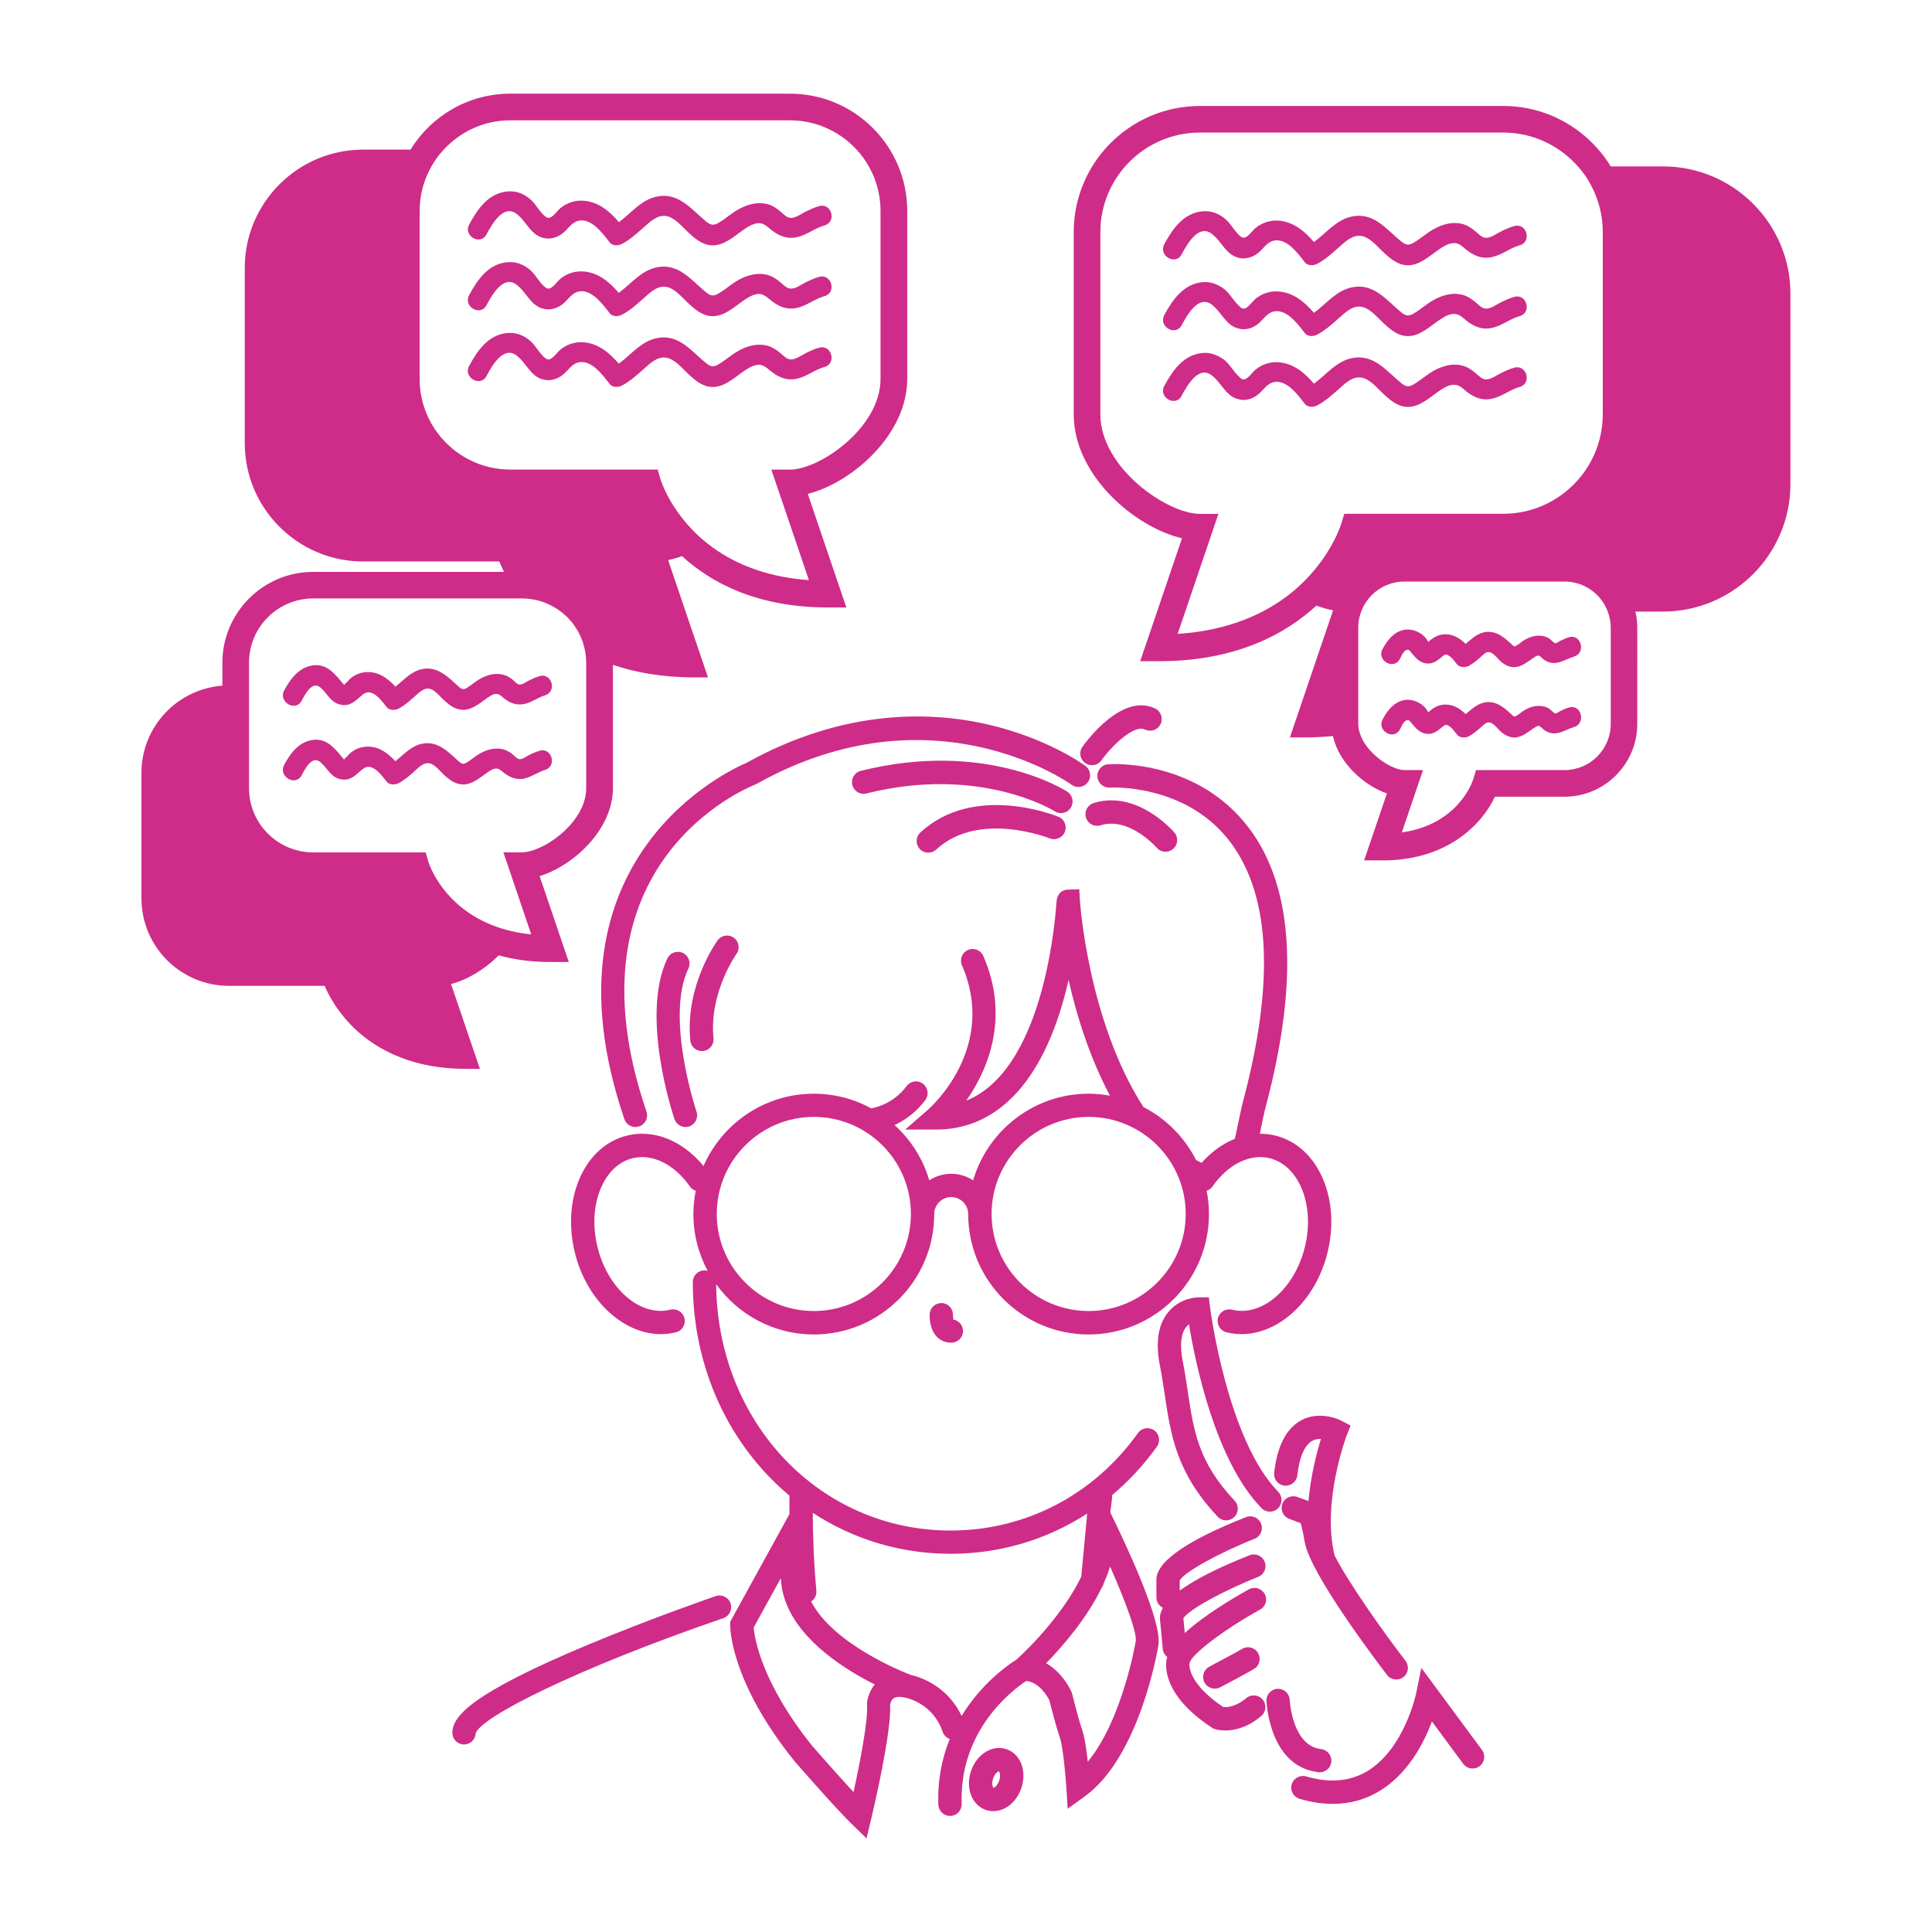 <?xml version="1.0" encoding="utf-8"?>
<!-- Generator: Adobe Illustrator 25.2.1, SVG Export Plug-In . SVG Version: 6.00 Build 0)  -->
<svg version="1.1" id="Layer_1" xmlns="http://www.w3.org/2000/svg" xmlns:xlink="http://www.w3.org/1999/xlink" x="0px" y="0px"
	 viewBox="0 0 290 290" style="enable-background:new 0 0 290 290;" xml:space="preserve">
<style type="text/css">
	.st0{fill:none;}
	.st1{fill:#CE2C88;}
</style>
<g>
	<g>
		<rect class="st0" width="290" height="290"/>
	</g>
	<g>
		<circle class="st0" cx="122.16" cy="182.23" r="14.57"/>
		<path class="st0" d="M163.07,227.55l0.07-0.04c0.01-0.11,0.02-0.22,0.03-0.33c-6.02,3.91-13.06,6.04-20.49,6.04
			c-7.67,0-14.74-2.25-20.7-6.15c0.01,2.57,0.1,6.92,0.54,11.69c0.06,0.67-0.27,1.28-0.79,1.62c3.39,6.48,13.88,10.61,14.99,11.03
			c0.97,0.21,5.38,1.42,7.6,6.15c3.1-5.1,7.29-7.87,8.2-8.43c2.6-2.33,7.32-7.37,9.75-12.49c0.35-3.79,0.64-6.86,0.85-8.98
			C163.11,227.63,163.09,227.6,163.07,227.55z"/>
		<path class="st0" d="M163.41,196.8c8.04,0,14.57-6.54,14.57-14.57s-6.54-14.57-14.57-14.57c-8.04,0-14.57,6.54-14.57,14.57
			S155.38,196.8,163.41,196.8z"/>
		<path class="st0" d="M157.03,249.66c2.51,1.42,3.72,4.1,3.79,4.26l0.1,0.29c0.01,0.04,0.87,3.58,1.52,5.46
			c0.37,1.07,0.65,3.01,0.84,4.77c5.23-6.34,7.18-17.97,7.2-18.1c0.21-1.23-1.53-5.93-3.85-11.2c-0.26,0.83-0.58,1.66-0.94,2.47
			c-0.06,0.24-0.16,0.45-0.29,0.64C163.14,242.95,159.43,247.2,157.03,249.66z"/>
		<path class="st0" d="M149.07,266.96c-0.26,0.76-0.06,1.32,0.06,1.41c0.11-0.01,0.61-0.35,0.86-1.1c0.24-0.71,0.07-1.27-0.05-1.4
			C149.77,265.91,149.31,266.23,149.07,266.96z"/>
		<path class="st0" d="M118.03,240.69c-0.5-1.26-0.77-2.53-0.82-3.82l-4.08,7.41c0.14,1.61,1.18,8.31,8.81,17.8
			c0.01,0.01,3.49,4,6.18,6.91c0.96-4.4,2.21-10.82,2.02-13.08l-0.01-0.15l0.01-0.15c0.02-0.19,0.17-1.59,1.17-2.78
			C126.86,250.6,120.31,246.47,118.03,240.69z"/>
		<g>
			<path class="st1" d="M166.93,224.79c0.01-0.13,0.01-0.25,0-0.37c2.49-2.09,4.76-4.52,6.73-7.28c0.56-0.79,0.38-1.88-0.41-2.44
				c-0.79-0.56-1.88-0.38-2.44,0.41c-6.65,9.3-16.9,14.63-28.12,14.63c-19.63,0-35.03-16.22-35.19-36.98
				c3.28,4.56,8.62,7.55,14.66,7.55c9.97,0,18.07-8.11,18.07-18.07c0-1.41,1.14-2.55,2.55-2.55c1.41,0,2.55,1.14,2.55,2.55
				c0,9.97,8.11,18.07,18.07,18.07s18.07-8.11,18.07-18.07c0-1.2-0.12-2.37-0.35-3.5c0.34-0.11,0.66-0.33,0.88-0.65
				c2.35-3.35,5.65-4.97,8.61-4.23c2.06,0.52,3.76,2.12,4.77,4.53c1.08,2.58,1.25,5.73,0.47,8.85c-1.56,6.27-6.47,10.46-10.91,9.35
				c-0.94-0.23-1.89,0.34-2.12,1.27c-0.23,0.94,0.34,1.89,1.27,2.12c0.75,0.19,1.5,0.28,2.26,0.28c5.61,0,11.11-5,12.9-12.18
				c0.96-3.85,0.73-7.78-0.64-11.05c-1.45-3.45-3.99-5.78-7.15-6.57c-0.78-0.19-1.57-0.28-2.36-0.28c0.06-0.29,0.12-0.58,0.18-0.86
				c0.23-1.15,0.45-2.24,0.73-3.28c5.16-19.45,4.09-33.78-3.19-42.57c-7.88-9.53-19.98-8.79-20.48-8.75
				c-0.96,0.07-1.69,0.9-1.62,1.87c0.07,0.96,0.9,1.68,1.86,1.63c0.11-0.01,10.86-0.62,17.57,7.52c6.49,7.88,7.32,21.14,2.48,39.41
				c-0.3,1.14-0.54,2.33-0.78,3.48c-0.15,0.76-0.32,1.53-0.49,2.31c-1.81,0.72-3.53,1.95-5.01,3.62c-0.28-0.14-0.55-0.29-0.82-0.44
				c-1.73-3.41-4.5-6.21-7.9-7.95c-8.33-12.94-9.52-30.82-9.53-31l-0.1-1.69l-1.7,0.05c-0.48,0.01-1.6,0.23-1.72,1.92
				c-0.32,4.56-2.4,25.3-13.54,29.76c3.1-4.43,6.65-12.28,2.56-21.71c-0.38-0.89-1.42-1.29-2.3-0.91c-0.89,0.39-1.29,1.42-0.91,2.3
				c5.34,12.29-4.58,21.22-5,21.59l-3.51,3.07h4.66c8.04,0,14.27-5.55,18.02-16.06c0.7-1.97,1.32-4.12,1.84-6.39
				c1.17,5.23,3.11,11.52,6.21,17.37c-1.04-0.19-2.11-0.3-3.2-0.3c-8.2,0-15.14,5.5-17.34,13c-0.95-0.62-2.08-0.98-3.29-0.98
				c-1.21,0-2.34,0.36-3.29,0.98c-0.95-3.23-2.78-6.09-5.21-8.29c1.44-0.68,3.19-1.83,4.62-3.77c0.57-0.78,0.41-1.87-0.37-2.45
				c-0.78-0.57-1.87-0.41-2.45,0.37c-2.02,2.75-5.03,3.29-5.1,3.3c-0.06,0.01-0.12,0.03-0.18,0.05c-2.57-1.41-5.51-2.21-8.64-2.21
				c-7.4,0-13.76,4.47-16.56,10.85c-3.16-3.83-7.47-5.57-11.51-4.56c-3.16,0.79-5.7,3.12-7.15,6.57c-1.38,3.27-1.6,7.2-0.64,11.05
				c1.79,7.18,7.29,12.18,12.9,12.18c0.75,0,1.51-0.09,2.26-0.28c0.94-0.23,1.51-1.18,1.27-2.12c-0.23-0.94-1.18-1.51-2.12-1.27
				c-4.45,1.11-9.35-3.08-10.91-9.35c-0.78-3.13-0.61-6.27,0.47-8.85c1.01-2.41,2.7-4.02,4.77-4.53c2.96-0.74,6.26,0.88,8.61,4.23
				c0.22,0.32,0.54,0.53,0.88,0.65c-0.22,1.13-0.35,2.3-0.35,3.5c0,3.09,0.78,5.99,2.15,8.53c-0.16-0.05-0.32-0.08-0.49-0.08
				c-0.97,0-1.75,0.78-1.75,1.75c0,13.16,5.63,24.66,14.53,32.08c0,0.02-0.01,0.04-0.01,0.06c0,0.1-0.03,1.1-0.02,2.72
				c0,0.01-0.01,0.02-0.02,0.02l-8.86,16.1l-0.01,0.43c-0.01,0.34-0.06,8.43,9.64,20.49c0.25,0.29,6.21,7.13,8.63,9.47l2.2,2.14
				l0.71-2.99c0.32-1.33,3.05-12.91,2.83-17.11c0.04-0.21,0.18-0.69,0.53-0.93c0.43-0.3,1.15-0.22,1.68-0.1l0-0.01
				c0.03,0.01,0.05,0.02,0.08,0.02c0.17,0.03,4.13,0.82,5.59,5.12c0.18,0.53,0.59,0.9,1.07,1.08c-1.13,2.79-1.85,6.07-1.71,9.86
				c0.03,0.94,0.81,1.69,1.75,1.69c0.02,0,0.04,0,0.06,0c0.97-0.03,1.72-0.85,1.69-1.81c-0.4-11.13,7.75-17.18,9.69-18.45
				c1.98,0.19,3.22,2.39,3.48,2.91c0.19,0.77,0.95,3.79,1.57,5.6c0.44,1.28,0.83,5.29,0.97,7.51l0.2,3.16l2.57-1.86
				c8.24-5.96,10.95-22.04,11.05-22.71c0.59-3.48-4.84-15.06-7.22-19.9C166.85,225.58,166.93,224.79,166.93,224.79z M163.41,167.65
				c8.04,0,14.57,6.54,14.57,14.57s-6.54,14.57-14.57,14.57c-8.04,0-14.57-6.54-14.57-14.57S155.38,167.65,163.41,167.65z
				 M122.16,167.65c8.04,0,14.57,6.54,14.57,14.57s-6.54,14.57-14.57,14.57s-14.57-6.54-14.57-14.57S114.13,167.65,122.16,167.65z
				 M130.14,255.62l-0.01,0.15l0.01,0.15c0.19,2.26-1.06,8.68-2.02,13.08c-2.69-2.91-6.17-6.9-6.18-6.91
				c-7.63-9.49-8.67-16.18-8.81-17.8l4.08-7.41c0.05,1.28,0.32,2.55,0.82,3.82c2.27,5.78,8.83,9.92,13.28,12.15
				C130.31,254.03,130.16,255.43,130.14,255.62z M152.54,249.14c-0.91,0.56-5.1,3.33-8.2,8.43c-2.22-4.73-6.63-5.94-7.6-6.15
				c-1.11-0.42-11.6-4.54-14.99-11.03c0.53-0.34,0.86-0.95,0.79-1.62c-0.44-4.77-0.53-9.12-0.54-11.69
				c5.95,3.9,13.03,6.15,20.7,6.15c7.43,0,14.46-2.13,20.49-6.04c-0.01,0.11-0.02,0.22-0.03,0.33l-0.07,0.04
				c0.02,0.04,0.04,0.08,0.06,0.12c-0.2,2.11-0.49,5.18-0.85,8.98C159.85,241.77,155.14,246.81,152.54,249.14z M170.48,246.34
				c-0.02,0.13-1.97,11.76-7.2,18.1c-0.19-1.76-0.47-3.7-0.84-4.77c-0.65-1.88-1.51-5.43-1.52-5.46l-0.1-0.29
				c-0.07-0.16-1.28-2.84-3.79-4.26c2.4-2.46,6.11-6.71,8.37-11.4c0.14-0.19,0.24-0.4,0.29-0.64c0.36-0.82,0.69-1.64,0.94-2.47
				C168.95,240.41,170.68,245.1,170.48,246.34z"/>
			<path class="st1" d="M143.04,197.42c0.05-0.96-0.69-1.78-1.65-1.83c-0.96-0.04-1.79,0.69-1.84,1.65
				c-0.02,0.37-0.06,2.26,1.09,3.43c0.55,0.56,1.29,0.87,2.1,0.87c0.04,0,0.08,0,0.12,0c0.97-0.04,1.72-0.85,1.69-1.81
				c-0.03-0.84-0.64-1.51-1.43-1.66C143.06,197.89,143.04,197.63,143.04,197.42z"/>
			<path class="st1" d="M160.72,121.25c0.52-0.81,0.29-1.9-0.52-2.42c-0.5-0.32-12.37-7.78-30.99-3.12
				c-0.94,0.23-1.51,1.18-1.27,2.12c0.23,0.94,1.19,1.51,2.12,1.27c17.08-4.27,28.14,2.6,28.25,2.67c0.29,0.19,0.62,0.28,0.94,0.28
				C159.83,122.05,160.39,121.77,160.72,121.25z"/>
			<path class="st1" d="M93.72,167.98c0.25,0.73,0.93,1.19,1.66,1.19c0.19,0,0.38-0.03,0.57-0.09c0.91-0.31,1.4-1.31,1.09-2.22
				c-12.74-37.32,15.14-48.63,16.34-49.1c0.04-0.02,0.07-0.04,0.11-0.06c0.04-0.02,0.08-0.03,0.11-0.05
				c26.41-14.77,47.02-0.02,47.24,0.14c0.31,0.23,0.68,0.34,1.04,0.34c0.54,0,1.06-0.25,1.41-0.71c0.58-0.78,0.41-1.87-0.36-2.45
				c-0.23-0.17-5.73-4.19-14.8-6.26c-8.32-1.89-21.32-2.42-36.12,5.82C109.95,115.39,80.28,128.6,93.72,167.98z"/>
			<path class="st1" d="M138.15,124.96c-0.71,0.66-0.75,1.76-0.09,2.47c0.34,0.37,0.81,0.56,1.28,0.56c0.43,0,0.85-0.15,1.19-0.47
				c6.37-5.9,16.9-1.73,17.02-1.68c0.89,0.36,1.91-0.06,2.28-0.96c0.37-0.89-0.06-1.92-0.96-2.28
				C158.37,122.39,146.18,117.52,138.15,124.96z"/>
			<path class="st1" d="M163.01,122.74c0.29,0.92,1.27,1.43,2.2,1.14c4.25-1.34,8.36,3.3,8.41,3.36c0.35,0.4,0.83,0.61,1.33,0.61
				c0.4,0,0.81-0.14,1.14-0.42c0.73-0.63,0.82-1.73,0.19-2.47c-0.23-0.26-5.64-6.45-12.12-4.42
				C163.23,120.84,162.72,121.82,163.01,122.74z"/>
			<path class="st1" d="M165.33,114.13c1.43-2.02,4.83-5.44,6.54-4.62c0.87,0.42,1.92,0.05,2.34-0.82c0.42-0.87,0.05-1.92-0.82-2.34
				c-4.95-2.39-10.31,4.9-10.91,5.74c-0.56,0.79-0.38,1.88,0.41,2.44c0.31,0.22,0.66,0.32,1.01,0.32
				C164.45,114.87,164.99,114.61,165.33,114.13z"/>
			<path class="st1" d="M109.66,240.67c-0.31-0.91-1.31-1.4-2.22-1.09c-0.1,0.03-9.68,3.33-19.18,7.3
				c-17.74,7.41-20.25,10.78-20.36,13.11c-0.05,0.97,0.69,1.81,1.66,1.86c0.03,0,0.06,0,0.09,0c0.93,0,1.69-0.7,1.74-1.64
				c0.65-2.41,15.05-9.72,37.19-17.32C109.49,242.58,109.97,241.58,109.66,240.67z"/>
			<path class="st1" d="M151.06,262.55L151.06,262.55c-1.09-0.37-2.32-0.16-3.35,0.58c-0.89,0.63-1.58,1.59-1.96,2.72
				c-0.86,2.56,0.13,5.12,2.25,5.83c0.36,0.12,0.73,0.18,1.1,0.18c1.78,0,3.5-1.36,4.21-3.48
				C154.17,265.82,153.18,263.26,151.06,262.55z M149.99,267.27c-0.25,0.75-0.75,1.09-0.86,1.1c-0.12-0.09-0.32-0.65-0.06-1.41
				c0.24-0.73,0.7-1.05,0.88-1.08C150.06,266,150.23,266.56,149.99,267.27z"/>
			<path class="st1" d="M102.5,143.04c-0.87-0.41-1.92-0.04-2.33,0.83c-4.1,8.65,0.86,23.48,1.07,24.11
				c0.25,0.73,0.93,1.19,1.66,1.19c0.19,0,0.38-0.03,0.56-0.09c0.92-0.31,1.4-1.31,1.09-2.22c-0.05-0.14-4.72-14.1-1.22-21.48
				C103.75,144.5,103.38,143.45,102.5,143.04z"/>
			<path class="st1" d="M110.15,140.76c-0.78-0.57-1.88-0.39-2.44,0.39c-0.2,0.28-4.91,6.89-4.09,15.05
				c0.09,0.9,0.85,1.57,1.74,1.57c0.06,0,0.12,0,0.18-0.01c0.96-0.1,1.66-0.96,1.56-1.92c-0.69-6.79,3.39-12.57,3.44-12.65
				C111.11,142.42,110.93,141.32,110.15,140.76z"/>
			<path class="st1" d="M178.47,198.78c0.9,5.51,3.9,20.43,10.89,27.6c0.68,0.69,1.78,0.7,2.48,0.03c0.69-0.68,0.7-1.78,0.03-2.48
				c-7.67-7.85-10.21-27.47-10.23-27.66l-0.19-1.54l-1.55,0c-0.28,0-2.77,0.07-4.54,2.22c-1.52,1.85-1.94,4.54-1.26,8.01
				c0.31,1.57,0.53,3.07,0.75,4.52c0.9,5.97,1.74,11.61,7.93,18.18c0.34,0.37,0.81,0.55,1.27,0.55c0.43,0,0.86-0.16,1.2-0.48
				c0.7-0.66,0.74-1.77,0.07-2.47c-5.44-5.77-6.13-10.41-7.02-16.3c-0.22-1.49-0.45-3.03-0.77-4.67c-0.46-2.34-0.28-4.1,0.51-5.09
				C178.17,199.04,178.31,198.9,178.47,198.78z"/>
			<path class="st1" d="M189.83,239.25c-0.47-0.85-1.53-1.15-2.38-0.68c-2.32,1.29-6.73,3.89-9.61,6.56l-0.21-2.21
				c0.7-1.23,5.84-4.09,11.22-6.22c0.9-0.36,1.34-1.37,0.98-2.27c-0.36-0.9-1.37-1.34-2.27-0.98c-4.75,1.88-8.24,3.66-10.48,5.31
				l0-1.54c0.66-1.22,5.83-4.1,11.23-6.24c0.9-0.36,1.34-1.37,0.98-2.27c-0.36-0.9-1.37-1.34-2.27-0.98
				c-9.05,3.58-13.57,6.78-13.44,9.51l0,2.53c0,0.69,0.4,1.28,0.98,1.57c-0.34,0.59-0.49,1.17-0.44,1.73l0.42,4.45
				c0.05,0.5,0.31,0.93,0.67,1.21c-0.02,0.07-0.05,0.14-0.07,0.21c-0.2,0.85-0.83,5.42,6.81,10.41l0.2,0.13l0.23,0.07
				c0.14,0.04,0.7,0.2,1.54,0.2c1.31,0,3.29-0.38,5.4-2.17c0.74-0.62,0.83-1.73,0.21-2.47s-1.73-0.83-2.47-0.21
				c-1.64,1.39-3.01,1.38-3.47,1.32c-5.44-3.65-5.05-6.45-5.06-6.45l0.03-0.15c0.27-1.3,5.2-5.04,10.56-8
				C189.99,241.16,190.3,240.1,189.83,239.25z"/>
			<path class="st1" d="M186.37,247.55c-0.35,0.23-2.74,1.51-4.84,2.62c-0.86,0.45-1.19,1.51-0.74,2.36
				c0.31,0.6,0.92,0.94,1.55,0.94c0.27,0,0.55-0.06,0.81-0.2c1.04-0.55,4.5-2.37,5.15-2.8c0.81-0.53,1.02-1.62,0.49-2.42
				C188.26,247.23,187.18,247.01,186.37,247.55z"/>
			<path class="st1" d="M202.73,213.98l-1.38-0.72c-1.15-0.6-3.71-1.3-5.99-0.09c-2.27,1.2-3.65,3.86-4.1,7.9
				c-0.11,0.96,0.58,1.83,1.54,1.93c0.96,0.1,1.83-0.58,1.93-1.54c0.31-2.73,1.1-4.57,2.25-5.19c0.42-0.23,0.88-0.29,1.3-0.27
				c-0.62,2-1.53,5.43-1.87,9.31l-1.66-0.6c-0.9-0.35-1.92,0.1-2.26,1c-0.35,0.9,0.1,1.91,1,2.26l1.74,0.67
				c0.13,0.41,0.34,1.24,0.61,2.81c0.82,4.85,11.18,18.43,12.36,19.97c0.34,0.45,0.86,0.68,1.39,0.68c0.37,0,0.75-0.12,1.06-0.36
				c0.77-0.59,0.91-1.69,0.32-2.45c-3.38-4.4-8.45-11.54-10.64-15.8c0,0,0,0,0,0c-1.97-8.01,1.78-17.95,1.82-18.05L202.73,213.98z"
				/>
			<path class="st1" d="M213.35,250.36l-0.79,3.85c-0.02,0.08-1.76,8.29-7.32,11.64c-2.58,1.56-5.67,1.82-9.18,0.8
				c-0.92-0.27-1.9,0.26-2.17,1.19c-0.27,0.93,0.26,1.9,1.19,2.17c1.73,0.51,3.39,0.76,4.98,0.76c2.53,0,4.88-0.64,7.01-1.93
				c4.29-2.59,6.67-7.23,7.87-10.44l4.69,6.35c0.57,0.78,1.67,0.94,2.45,0.37c0.78-0.57,0.94-1.67,0.37-2.45L213.35,250.36z"/>
			<path class="st1" d="M198.1,266.03c0.88,0,1.64-0.67,1.74-1.56c0.1-0.96-0.59-1.82-1.55-1.93c-4.33-0.47-4.7-7.3-4.7-7.37
				c-0.04-0.96-0.85-1.72-1.82-1.67c-0.97,0.04-1.71,0.86-1.67,1.82c0.02,0.4,0.5,9.9,7.82,10.69
				C197.98,266.03,198.04,266.03,198.1,266.03z"/>
			<path class="st1" d="M249.63,24.98h-7.85c-3.33-5.43-9.3-9.07-16.13-9.07H180.1c-10.44,0-18.93,8.49-18.93,18.93v27.37
				c0,9.08,9.09,16.9,16.25,18.59l-6.27,18.45h2.79c11.42,0,18.89-3.97,23.65-8.34c0.86,0.31,1.7,0.55,2.51,0.7l-6.48,19.08h2.09
				c1.53,0,2.98-0.07,4.37-0.2c0.9,4.08,4.66,7.4,8.1,8.61l-3.42,10.05h2.79c9.9,0,15.02-5.63,16.84-9.56h10.44
				c6.03,0,10.93-4.9,10.93-10.93V94.22c0-0.83-0.1-1.64-0.28-2.42h4.13c10.56,0,19.14-8.59,19.14-19.14V44.12
				C268.77,33.56,260.18,24.98,249.63,24.98z M241.78,94.22v14.44c0,3.82-3.11,6.93-6.93,6.93h-11.81l-1.48,0.01l-0.44,1.41
				c-0.09,0.3-2.19,6.73-10.7,7.94l3.18-9.36h-2.79c-1.96,0-5.86-2.56-6.74-5.68c-0.12-0.41-0.19-0.83-0.19-1.25v-0.23v-1.54V94.22
				c0-3.82,3.11-6.93,6.93-6.93h24.03c1.63,0,3.12,0.57,4.31,1.51c0.54,0.43,1.01,0.93,1.4,1.5c0.32,0.46,0.58,0.97,0.78,1.5
				C241.61,92.55,241.78,93.37,241.78,94.22z M193.75,89.05c-3.75,2.99-9.18,5.59-16.98,6.1l6.12-18.02h-2.79
				c-4.91,0-14.93-6.91-14.93-14.93V34.83c0-8.23,6.7-14.93,14.93-14.93h45.56c4.45,0,8.44,1.97,11.18,5.07
				c0.42,0.48,0.82,0.97,1.18,1.5c0.33,0.48,0.61,0.98,0.88,1.5c1.07,2.06,1.68,4.38,1.68,6.85v27.37c0,8.23-6.7,14.93-14.93,14.93
				h-22.38l-1.49,0.01l-0.43,1.42c-0.1,0.33-1.38,4.34-5.25,8.35c-0.35,0.36-0.72,0.72-1.11,1.08
				C194.6,88.35,194.18,88.7,193.75,89.05z"/>
			<path class="st1" d="M177.36,38.2c0.77-1.42,2.49-4.62,4.51-3.12c0.92,0.68,1.51,1.72,2.28,2.53c0.36,0.38,0.77,0.7,1.26,0.91
				c0.29,0.13,0.6,0.23,0.97,0.26c0.19,0.02,0.36,0.01,0.54-0.01c0.69-0.06,1.32-0.33,1.9-0.77c0.68-0.52,1.22-1.43,2.02-1.76
				c2.08-0.86,3.97,1.78,5.03,3.14c0.42,0.54,1.28,0.51,1.82,0.23c1.25-0.65,2.29-1.61,3.34-2.54c0.85-0.76,1.93-1.8,3.18-1.67
				c1.3,0.14,2.31,1.38,3.19,2.22c1.11,1.06,2.37,2.24,4.01,2.2c1.7-0.04,3.1-1.33,4.41-2.25c0.65-0.45,1.41-0.99,2.23-1.07
				c0.85-0.09,1.33,0.38,1.92,0.88c1.15,0.96,2.42,1.54,3.94,1.22c1.52-0.31,2.73-1.37,4.2-1.78c1.86-0.51,1.07-3.41-0.8-2.89
				c-0.76,0.21-1.47,0.54-2.17,0.9c-0.58,0.3-1.28,0.81-1.96,0.86c-0.7,0.06-1.15-0.5-1.64-0.91c-0.58-0.48-1.19-0.92-1.92-1.13
				c-1.73-0.5-3.54,0.14-4.99,1.09c-0.68,0.45-1.31,0.97-2,1.42c-0.85,0.55-1.34,0.85-2.21,0.16c-2.26-1.81-4.11-4.46-7.4-3.84
				c-2.41,0.45-3.9,2.47-5.79,3.85c-1.43-1.66-3.12-3.09-5.43-3.22c-0.58-0.03-1.13,0.05-1.66,0.21c-0.61,0.19-1.18,0.49-1.68,0.9
				c-0.51,0.41-1.16,1.5-1.83,1.45c-0.11-0.01-0.22-0.04-0.34-0.12c-0.31-0.23-0.58-0.52-0.83-0.84c-0.49-0.61-0.91-1.29-1.49-1.79
				c-0.96-0.84-2.12-1.31-3.4-1.21c-2.89,0.22-4.56,2.63-5.81,4.95C173.85,38.39,176.44,39.9,177.36,38.2z"/>
			<path class="st1" d="M177.36,48.83c0.77-1.42,2.49-4.62,4.51-3.12c0.43,0.32,0.78,0.71,1.12,1.13c0.49,0.6,0.94,1.23,1.5,1.73
				c0.41,0.37,0.9,0.64,1.5,0.76c0.13,0.03,0.25,0.07,0.39,0.08c0.92,0.08,1.72-0.23,2.44-0.78c0.68-0.52,1.22-1.43,2.02-1.76
				c2.08-0.86,3.97,1.78,5.03,3.14c0.42,0.54,1.28,0.51,1.82,0.23c1.25-0.65,2.29-1.61,3.34-2.54c0.85-0.76,1.93-1.8,3.18-1.67
				c1.3,0.14,2.31,1.38,3.19,2.22c1.11,1.06,2.37,2.24,4.01,2.2c1.7-0.04,3.1-1.33,4.41-2.25c0.65-0.45,1.41-0.99,2.23-1.07
				c0.85-0.09,1.33,0.38,1.92,0.88c1.15,0.96,2.42,1.54,3.94,1.22c1.52-0.31,2.73-1.37,4.2-1.78c1.86-0.51,1.07-3.41-0.8-2.89
				c-0.76,0.21-1.47,0.54-2.17,0.9c-0.58,0.3-1.28,0.81-1.96,0.86c-0.7,0.06-1.15-0.5-1.64-0.91c-0.58-0.48-1.19-0.92-1.92-1.13
				c-1.73-0.5-3.54,0.14-4.99,1.09c-0.68,0.45-1.31,0.97-2,1.42c-0.85,0.55-1.34,0.85-2.21,0.16c-2.26-1.81-4.11-4.46-7.4-3.84
				c-2.41,0.45-3.9,2.47-5.79,3.85c-1.43-1.66-3.12-3.09-5.43-3.22c-1.23-0.06-2.4,0.34-3.35,1.12c-0.59,0.48-1.39,1.89-2.17,1.33
				c-0.11-0.08-0.2-0.19-0.3-0.28c-0.56-0.52-1-1.2-1.5-1.8c-0.16-0.19-0.33-0.38-0.51-0.55c-0.29-0.25-0.6-0.46-0.93-0.64
				c-0.75-0.42-1.58-0.64-2.47-0.57c-2.89,0.22-4.56,2.63-5.81,4.95C173.85,49.02,176.44,50.53,177.36,48.83z"/>
			<path class="st1" d="M197.69,60.87c1.25-0.65,2.29-1.61,3.34-2.54c0.85-0.76,1.93-1.8,3.18-1.67c1.3,0.14,2.31,1.38,3.19,2.22
				c1.11,1.06,2.37,2.24,4.01,2.2c1.7-0.04,3.1-1.33,4.41-2.25c0.65-0.45,1.41-0.99,2.23-1.07c0.85-0.09,1.33,0.38,1.92,0.88
				c1.15,0.96,2.42,1.54,3.94,1.22c1.52-0.31,2.73-1.37,4.2-1.78c1.86-0.51,1.07-3.41-0.8-2.89c-0.76,0.21-1.47,0.54-2.17,0.9
				c-0.58,0.3-1.28,0.81-1.96,0.86c-0.7,0.06-1.15-0.5-1.64-0.91c-0.58-0.48-1.19-0.92-1.92-1.13c-1.73-0.5-3.54,0.14-4.99,1.09
				c-0.68,0.45-1.31,0.97-2,1.42c-0.85,0.55-1.34,0.85-2.21,0.16c-2.26-1.81-4.11-4.46-7.4-3.84c-2.41,0.45-3.9,2.47-5.79,3.85
				c-1.43-1.66-3.12-3.09-5.43-3.22c-1.23-0.06-2.4,0.34-3.35,1.12c-0.59,0.48-1.39,1.89-2.17,1.33c-0.11-0.08-0.2-0.19-0.3-0.28
				c-0.56-0.52-1-1.2-1.5-1.8c-0.16-0.19-0.33-0.38-0.51-0.55c-0.31-0.27-0.64-0.48-0.99-0.67c-0.73-0.39-1.54-0.61-2.41-0.54
				c-2.89,0.22-4.56,2.63-5.81,4.95c-0.92,1.7,1.67,3.21,2.59,1.51c0.77-1.42,2.49-4.62,4.51-3.12c0.43,0.32,0.78,0.71,1.12,1.13
				c0.49,0.6,0.94,1.23,1.5,1.73c0.41,0.37,0.9,0.64,1.5,0.76c0.13,0.03,0.25,0.07,0.39,0.08c0.92,0.08,1.72-0.23,2.44-0.78
				c0.68-0.52,1.22-1.43,2.02-1.76c2.08-0.86,3.97,1.78,5.03,3.14C196.29,61.17,197.15,61.15,197.69,60.87z"/>
			<path class="st1" d="M235.48,95.66c-0.47,0.15-0.9,0.34-1.33,0.56c-0.08,0.04-0.54,0.36-0.69,0.33
				c-0.27-0.04-0.68-0.57-0.93-0.72c-0.38-0.23-0.79-0.36-1.23-0.4c-0.87-0.09-1.7,0.19-2.45,0.62c-0.37,0.21-0.69,0.51-1.05,0.74
				c-0.5,0.31-0.46,0.33-0.88-0.06c-0.47-0.44-0.95-0.87-1.48-1.22c-0.42-0.28-0.86-0.49-1.35-0.6c-0.39-0.08-0.8-0.1-1.24-0.02
				c-0.25,0.05-0.47,0.12-0.69,0.21c-0.83,0.35-1.47,0.98-2.17,1.55c-0.79-0.79-1.73-1.4-2.92-1.44c-0.79-0.03-1.51,0.23-2.13,0.7
				c-0.11,0.08-0.4,0.28-0.56,0.46c-0.57-1.27-2.24-2.07-3.56-1.84c-1.6,0.28-2.56,1.56-3.3,2.9c-0.93,1.69,1.66,3.21,2.59,1.51
				c0.21-0.38,0.49-1.12,0.91-1.33c0.44-0.22,0.52,0.01,0.82,0.36c0.63,0.75,1.24,1.51,2.29,1.62c1.02,0.11,1.63-0.45,2.36-1.04
				c0.42-0.34,0.55-0.43,1.05-0.09c0.37,0.25,0.67,0.63,0.95,0.99c0.07,0.09,0.13,0.17,0.19,0.25c0.3,0.38,0.85,0.48,1.33,0.4
				c0.18-0.03,0.35-0.08,0.49-0.16c0.71-0.39,1.29-0.92,1.9-1.45c0.38-0.33,0.76-0.75,1.29-0.58c0.03,0.01,0.06,0.03,0.08,0.04
				c0.59,0.25,1.14,1.06,1.63,1.45c0.68,0.53,1.43,0.87,2.31,0.7c0.89-0.18,1.54-0.73,2.27-1.22c0.18-0.12,0.68-0.52,0.95-0.47
				c0.3,0.05,0.61,0.48,0.86,0.64c1.67,1.1,2.87,0.01,4.47-0.49C238.12,97.98,237.33,95.08,235.48,95.66z"/>
			<path class="st1" d="M235.48,106.2c-0.47,0.15-0.9,0.34-1.33,0.56c-0.08,0.04-0.54,0.36-0.69,0.33
				c-0.27-0.04-0.68-0.57-0.93-0.72c-0.38-0.23-0.79-0.36-1.23-0.4c-0.87-0.09-1.7,0.19-2.45,0.62c-0.37,0.21-0.69,0.51-1.05,0.74
				c-0.5,0.31-0.46,0.33-0.88-0.06c-1.15-1.07-2.37-2.14-4.06-1.83c-1.19,0.22-1.98,1.04-2.86,1.76c-0.79-0.79-1.73-1.4-2.92-1.44
				c-0.79-0.03-1.51,0.23-2.13,0.7c-0.11,0.08-0.39,0.28-0.56,0.46c-0.09-0.19-0.2-0.36-0.33-0.53c-0.32-0.42-0.77-0.76-1.26-0.99
				c-0.63-0.3-1.34-0.43-1.97-0.32c-1.39,0.24-2.29,1.23-2.98,2.36c-0.11,0.18-0.21,0.36-0.31,0.54c-0.22,0.4-0.24,0.79-0.13,1.14
				c0.35,1.1,2.01,1.67,2.72,0.38c0.21-0.38,0.49-1.12,0.91-1.33c0.44-0.22,0.52,0.01,0.82,0.36c0.63,0.75,1.24,1.51,2.29,1.62
				c1.02,0.11,1.63-0.45,2.36-1.04c0.42-0.34,0.55-0.43,1.05-0.09c0.46,0.31,0.81,0.82,1.15,1.25c0.41,0.52,1.28,0.53,1.82,0.23
				c0.71-0.39,1.29-0.92,1.9-1.45c0.38-0.33,0.76-0.75,1.29-0.58c0.62,0.2,1.2,1.08,1.72,1.49c0.68,0.53,1.43,0.87,2.31,0.7
				c0.89-0.18,1.54-0.73,2.27-1.22c0.18-0.12,0.68-0.52,0.95-0.47c0.3,0.05,0.61,0.48,0.86,0.64c1.67,1.1,2.87,0.01,4.47-0.49
				C238.12,108.52,237.33,105.62,235.48,106.2z"/>
			<path class="st1" d="M72.03,160.42L67.7,147.7c2.37-0.6,5.03-2.15,7.16-4.3c2.22,0.62,4.78,1,7.73,1h2.79L81,131.51
				c5.03-1.54,11-6.96,11-13.2V99.8c3.38,1.14,7.41,1.88,12.18,1.88h2.09l-5.98-17.61c0.68-0.13,1.38-0.34,2.08-0.59
				c4.42,4.04,11.33,7.7,21.88,7.7h2.79l-5.79-17.05c6.62-1.66,14.93-8.88,14.93-17.24V31.66c0-9.7-7.89-17.6-17.6-17.6H76.59
				c-6.33,0-11.87,3.37-14.97,8.4H54.5c-9.79,0-17.76,7.97-17.76,17.76v26.3c0,9.79,7.97,17.76,17.76,17.76h20.45
				c0.17,0.42,0.4,0.95,0.7,1.56H47.02c-7.52,0-13.64,6.12-13.64,13.64v3.44c-6.78,0.51-12.15,6.18-12.15,13.09v18.83
				c0,7.25,5.89,13.14,13.14,13.14h14.36c0.55,1.28,1.71,3.53,3.85,5.77c2.92,3.05,8.3,6.69,17.36,6.69H72.03z M37.38,102.86v-3.39
				c0-5.32,4.32-9.64,9.64-9.64h31.08h0.25c0.61,0,1.21,0.06,1.79,0.17c1.08,0.2,2.09,0.59,3.01,1.12c1,0.58,1.89,1.32,2.62,2.2
				c0.69,0.83,1.23,1.77,1.61,2.79c0.23,0.62,0.4,1.28,0.5,1.96c0.07,0.46,0.11,0.92,0.11,1.4v18.83c0,4.93-5.85,9.2-9.15,9.6
				c-0.17,0.02-0.33,0.04-0.49,0.04h-1.01h-1.5h-0.28l0.28,0.82l1.5,4.42l1.26,3.72l1.14,3.36c-0.8-0.08-1.55-0.2-2.28-0.34
				c-0.52-0.1-1.01-0.23-1.5-0.36c-0.52-0.14-1.01-0.3-1.49-0.47c-7.93-2.84-10.05-9.36-10.16-9.7l-0.42-1.44H47.02
				c-5.32,0-9.64-4.32-9.64-9.64v-12.44v-1.5V102.86z M66.61,22.46c2.49-2.7,6.04-4.4,9.98-4.4h41.98c7.5,0,13.6,6.1,13.6,13.6
				v25.23c0,7.3-9.12,13.6-13.6,13.6h-2.79l5.64,16.59c-6.93-0.5-11.81-2.8-15.19-5.47c-0.44-0.34-0.85-0.69-1.24-1.04
				c-0.39-0.36-0.76-0.72-1.1-1.08c-3.5-3.64-4.66-7.27-4.75-7.57l-0.42-1.44H76.59c-7.5,0-13.6-6.1-13.6-13.6V31.66
				c0-2.23,0.55-4.34,1.51-6.2c0.27-0.52,0.56-1.02,0.89-1.5C65.76,23.43,66.17,22.93,66.61,22.46z"/>
			<path class="st1" d="M73.01,35.21c0.77-1.42,2.49-4.62,4.51-3.12c1.6,1.19,2.21,3.5,4.51,3.7c0.92,0.08,1.72-0.23,2.44-0.78
				c0.68-0.52,1.22-1.43,2.02-1.76c2.08-0.86,3.97,1.78,5.03,3.14c0.42,0.54,1.28,0.51,1.82,0.23c1.25-0.65,2.29-1.61,3.34-2.54
				c0.85-0.76,1.93-1.8,3.18-1.67c1.3,0.14,2.31,1.39,3.19,2.22c1.11,1.06,2.37,2.24,4.01,2.2c1.7-0.04,3.1-1.33,4.41-2.25
				c0.11-0.08,0.23-0.15,0.34-0.23c0.41-0.28,0.85-0.55,1.33-0.71c0.18-0.06,0.37-0.11,0.56-0.13c0.45-0.05,0.79,0.07,1.11,0.25
				c0.28,0.17,0.54,0.39,0.82,0.63c1.15,0.96,2.42,1.54,3.94,1.22c1.52-0.31,2.73-1.37,4.2-1.78c1.86-0.51,1.07-3.41-0.8-2.89
				c-0.76,0.21-1.47,0.54-2.17,0.9c-0.58,0.3-1.28,0.81-1.96,0.86c-0.7,0.06-1.15-0.5-1.64-0.91c-0.58-0.48-1.19-0.92-1.92-1.13
				c-0.7-0.2-1.41-0.21-2.11-0.09c-0.51,0.09-1.01,0.24-1.49,0.44c-0.47,0.2-0.92,0.44-1.34,0.71c-0.01,0.01-0.03,0.02-0.04,0.03
				c-0.68,0.45-1.31,0.97-2,1.42c-0.85,0.55-1.34,0.85-2.21,0.16c-2.26-1.81-4.11-4.46-7.4-3.84c-2.41,0.45-3.9,2.47-5.79,3.85
				c-1.43-1.66-3.12-3.1-5.43-3.22c-1.23-0.06-2.4,0.34-3.35,1.12c-0.59,0.48-1.39,1.89-2.17,1.33c-0.93-0.67-1.45-1.87-2.31-2.63
				c-0.96-0.84-2.12-1.31-3.4-1.21c-2.89,0.22-4.56,2.63-5.81,4.96C69.5,35.4,72.09,36.91,73.01,35.21z"/>
			<path class="st1" d="M73.01,45.84c0.77-1.42,2.49-4.62,4.51-3.12c1.6,1.19,2.21,3.5,4.51,3.7c0.92,0.08,1.72-0.23,2.44-0.78
				c0.68-0.52,1.22-1.43,2.02-1.76c2.08-0.86,3.97,1.78,5.03,3.14c0.42,0.54,1.28,0.51,1.82,0.23c1.25-0.65,2.29-1.61,3.34-2.54
				c0.85-0.76,1.93-1.8,3.18-1.67c1.3,0.14,2.31,1.39,3.19,2.22c1.11,1.06,2.37,2.24,4.01,2.2c1.7-0.04,3.1-1.33,4.41-2.25
				c0.47-0.33,1-0.69,1.56-0.91c0.22-0.08,0.44-0.14,0.66-0.17c0.33-0.03,0.59,0.03,0.84,0.13c0.39,0.16,0.72,0.44,1.09,0.75
				c0.14,0.11,0.27,0.22,0.41,0.32c1.04,0.76,2.19,1.18,3.53,0.9c1.52-0.31,2.73-1.37,4.2-1.78c1.86-0.51,1.07-3.41-0.8-2.89
				c-0.76,0.21-1.47,0.54-2.17,0.9c-0.58,0.3-1.28,0.81-1.96,0.86c-0.7,0.06-1.15-0.5-1.64-0.91c-0.37-0.3-0.75-0.59-1.17-0.81
				c-0.24-0.13-0.49-0.24-0.75-0.32c-0.25-0.07-0.5-0.11-0.75-0.14c-0.5-0.05-1-0.02-1.5,0.07c-0.98,0.19-1.92,0.62-2.74,1.16
				c-0.68,0.45-1.31,0.97-2,1.42c-0.85,0.55-1.34,0.85-2.21,0.16c-2.26-1.81-4.11-4.46-7.4-3.84c-2.41,0.45-3.9,2.47-5.79,3.85
				c-1.43-1.66-3.12-3.1-5.43-3.22c-1.23-0.06-2.4,0.34-3.35,1.12c-0.59,0.48-1.39,1.89-2.17,1.33c-0.93-0.67-1.45-1.87-2.31-2.63
				c-0.96-0.84-2.12-1.31-3.4-1.21c-2.89,0.22-4.56,2.63-5.81,4.96C69.5,46.02,72.09,47.54,73.01,45.84z"/>
			<path class="st1" d="M73.01,56.47c0.77-1.42,2.49-4.62,4.51-3.12c1.6,1.19,2.21,3.5,4.51,3.7c0.92,0.08,1.72-0.23,2.44-0.78
				c0.68-0.52,1.22-1.43,2.02-1.76c2.08-0.86,3.97,1.78,5.03,3.14c0.42,0.54,1.28,0.51,1.82,0.23c1.25-0.65,2.29-1.61,3.34-2.54
				c0.85-0.76,1.93-1.8,3.18-1.67c1.3,0.14,2.31,1.38,3.19,2.22c1.11,1.06,2.37,2.24,4.01,2.2c1.7-0.04,3.1-1.33,4.41-2.25
				c0.47-0.33,1-0.69,1.56-0.91c0.22-0.08,0.44-0.14,0.66-0.17c0.33-0.03,0.59,0.03,0.84,0.13c0.39,0.16,0.72,0.44,1.09,0.75
				c0.14,0.11,0.27,0.22,0.41,0.32c1.04,0.76,2.19,1.18,3.53,0.9c1.52-0.31,2.73-1.37,4.2-1.78c1.86-0.51,1.07-3.41-0.8-2.89
				c-0.76,0.21-1.47,0.54-2.17,0.9c-0.58,0.3-1.28,0.81-1.96,0.86c-0.7,0.06-1.15-0.5-1.64-0.91c-0.37-0.3-0.75-0.59-1.17-0.81
				c-0.24-0.13-0.49-0.24-0.75-0.32c-0.25-0.07-0.5-0.11-0.75-0.14c-0.5-0.05-1-0.02-1.5,0.07c-0.98,0.19-1.92,0.62-2.74,1.16
				c-0.68,0.45-1.31,0.97-2,1.42c-0.85,0.55-1.34,0.85-2.21,0.16c-2.26-1.81-4.11-4.46-7.4-3.84c-2.41,0.45-3.9,2.47-5.79,3.85
				c-1.43-1.66-3.12-3.1-5.43-3.22c-1.23-0.06-2.4,0.34-3.35,1.12c-0.59,0.48-1.39,1.89-2.17,1.33c-0.93-0.67-1.45-1.87-2.31-2.63
				c-0.96-0.84-2.12-1.31-3.4-1.21c-2.89,0.22-4.56,2.63-5.81,4.96C69.5,56.65,72.09,58.17,73.01,56.47z"/>
			<path class="st1" d="M43.62,105.86c0.3,0.1,0.62,0.11,0.91,0c0.29-0.1,0.55-0.31,0.74-0.66c0.12-0.23,0.28-0.53,0.47-0.84
				c0.56-0.94,1.39-1.96,2.34-1.17c0.42,0.35,0.75,0.77,1.07,1.17c0.53,0.65,1.07,1.25,2.05,1.43c1.44,0.26,2.16-0.63,3.13-1.43
				c0.05-0.04,0.09-0.08,0.14-0.12c0.67-0.53,1.35-0.33,1.95,0.12c0.54,0.4,1.03,1.01,1.4,1.5c0.07,0.1,0.15,0.19,0.21,0.27
				c0.42,0.53,1.28,0.52,1.82,0.23c0.28-0.15,0.55-0.32,0.81-0.51c0.55-0.39,1.06-0.83,1.56-1.28c0.08-0.07,0.16-0.14,0.24-0.22
				c0.53-0.48,1.18-1.07,1.9-0.98c0.58,0.07,1.09,0.53,1.54,0.99c0.24,0.24,0.46,0.48,0.66,0.67c0.44,0.4,0.89,0.79,1.39,1.08
				c0.43,0.24,0.89,0.4,1.39,0.43c0.1,0.01,0.19,0.02,0.29,0.01c0.68-0.03,1.29-0.3,1.86-0.64c0.47-0.28,0.91-0.62,1.35-0.93
				c0.03-0.02,0.07-0.05,0.1-0.07c0.42-0.29,0.98-0.74,1.51-0.75c0.52-0.01,0.8,0.34,1.19,0.65c0.87,0.71,1.83,1.08,2.96,0.88
				c1.16-0.2,2.08-0.98,3.19-1.31c1.85-0.54,1.06-3.44-0.8-2.89c-0.6,0.18-1.16,0.43-1.71,0.72c-0.37,0.19-0.89,0.58-1.31,0.54
				c-0.41-0.04-0.82-0.59-1.15-0.84c-0.44-0.32-0.9-0.55-1.43-0.67c-1.19-0.27-2.42,0.12-3.44,0.72c-0.55,0.32-1.03,0.74-1.56,1.09
				c-0.35,0.23-0.57,0.37-0.78,0.39c-0.13,0.01-0.26-0.02-0.41-0.11c-0.12-0.07-0.24-0.17-0.4-0.31c-1.56-1.42-3.13-3.07-5.46-2.58
				c-1.53,0.32-2.56,1.45-3.7,2.4c-0.09,0.08-0.19,0.15-0.29,0.23c-0.07-0.08-0.14-0.15-0.21-0.23c-1.02-1.06-2.24-1.91-3.78-1.96
				c-1.05-0.03-2,0.31-2.8,0.99c-0.23,0.2-0.46,0.58-0.72,0.7c-0.15,0.28-0.24,0.32-0.27,0.12c-0.16-0.16-0.31-0.32-0.44-0.5
				c-1.17-1.4-2.35-2.66-4.38-2.28c-1.68,0.32-2.77,1.54-3.62,2.91c-0.17,0.27-0.33,0.55-0.48,0.82c-0.13,0.23-0.18,0.46-0.19,0.68
				C42.46,105.07,42.99,105.66,43.62,105.86z"/>
			<path class="st1" d="M45.27,116.39c0.49-0.91,1.54-3.05,2.8-2.01c1.11,0.91,1.53,2.31,3.12,2.6c1.51,0.27,2.22-0.72,3.27-1.55
				c1.39-1.1,2.79,0.91,3.57,1.89c0.42,0.53,1.28,0.52,1.82,0.23c0.89-0.47,1.63-1.13,2.37-1.79c0.56-0.5,1.31-1.31,2.14-1.2
				c0.88,0.11,1.6,1.11,2.2,1.67c0.87,0.81,1.83,1.57,3.08,1.52c1.28-0.05,2.3-0.95,3.3-1.64c0.42-0.29,0.98-0.74,1.51-0.75
				c0.52-0.01,0.8,0.34,1.19,0.65c0.06,0.05,0.12,0.08,0.19,0.13c0.47,0.35,0.97,0.59,1.5,0.71c0.4,0.09,0.82,0.12,1.27,0.04
				c0.08-0.01,0.15-0.05,0.23-0.07c1.05-0.26,1.93-0.93,2.96-1.24c1.85-0.54,1.06-3.44-0.8-2.89c-0.6,0.18-1.16,0.43-1.71,0.72
				c-0.19,0.1-0.42,0.25-0.66,0.37c-0.22,0.11-0.45,0.19-0.66,0.17c-0.35-0.04-0.68-0.42-0.98-0.69c-0.06-0.05-0.11-0.11-0.17-0.15
				c-0.44-0.32-0.9-0.55-1.43-0.67c-0.08-0.02-0.16-0.02-0.23-0.04c-1.11-0.17-2.25,0.2-3.21,0.76c-0.55,0.32-1.03,0.74-1.56,1.09
				c-0.75,0.5-0.93,0.57-1.59-0.03c-1.56-1.42-3.13-3.07-5.46-2.58c-1.66,0.35-2.72,1.63-3.99,2.62c-1.06-1.16-2.34-2.14-3.99-2.19
				c-1.05-0.03-2,0.31-2.8,0.99c-0.23,0.2-0.46,0.58-0.72,0.7c-0.15,0.28-0.24,0.32-0.27,0.12c-0.16-0.16-0.31-0.32-0.44-0.5
				c-1.17-1.4-2.35-2.66-4.38-2.28c-2.01,0.38-3.19,2.05-4.1,3.74C41.76,116.57,44.34,118.09,45.27,116.39z"/>
		</g>
	</g>
</g>
</svg>
